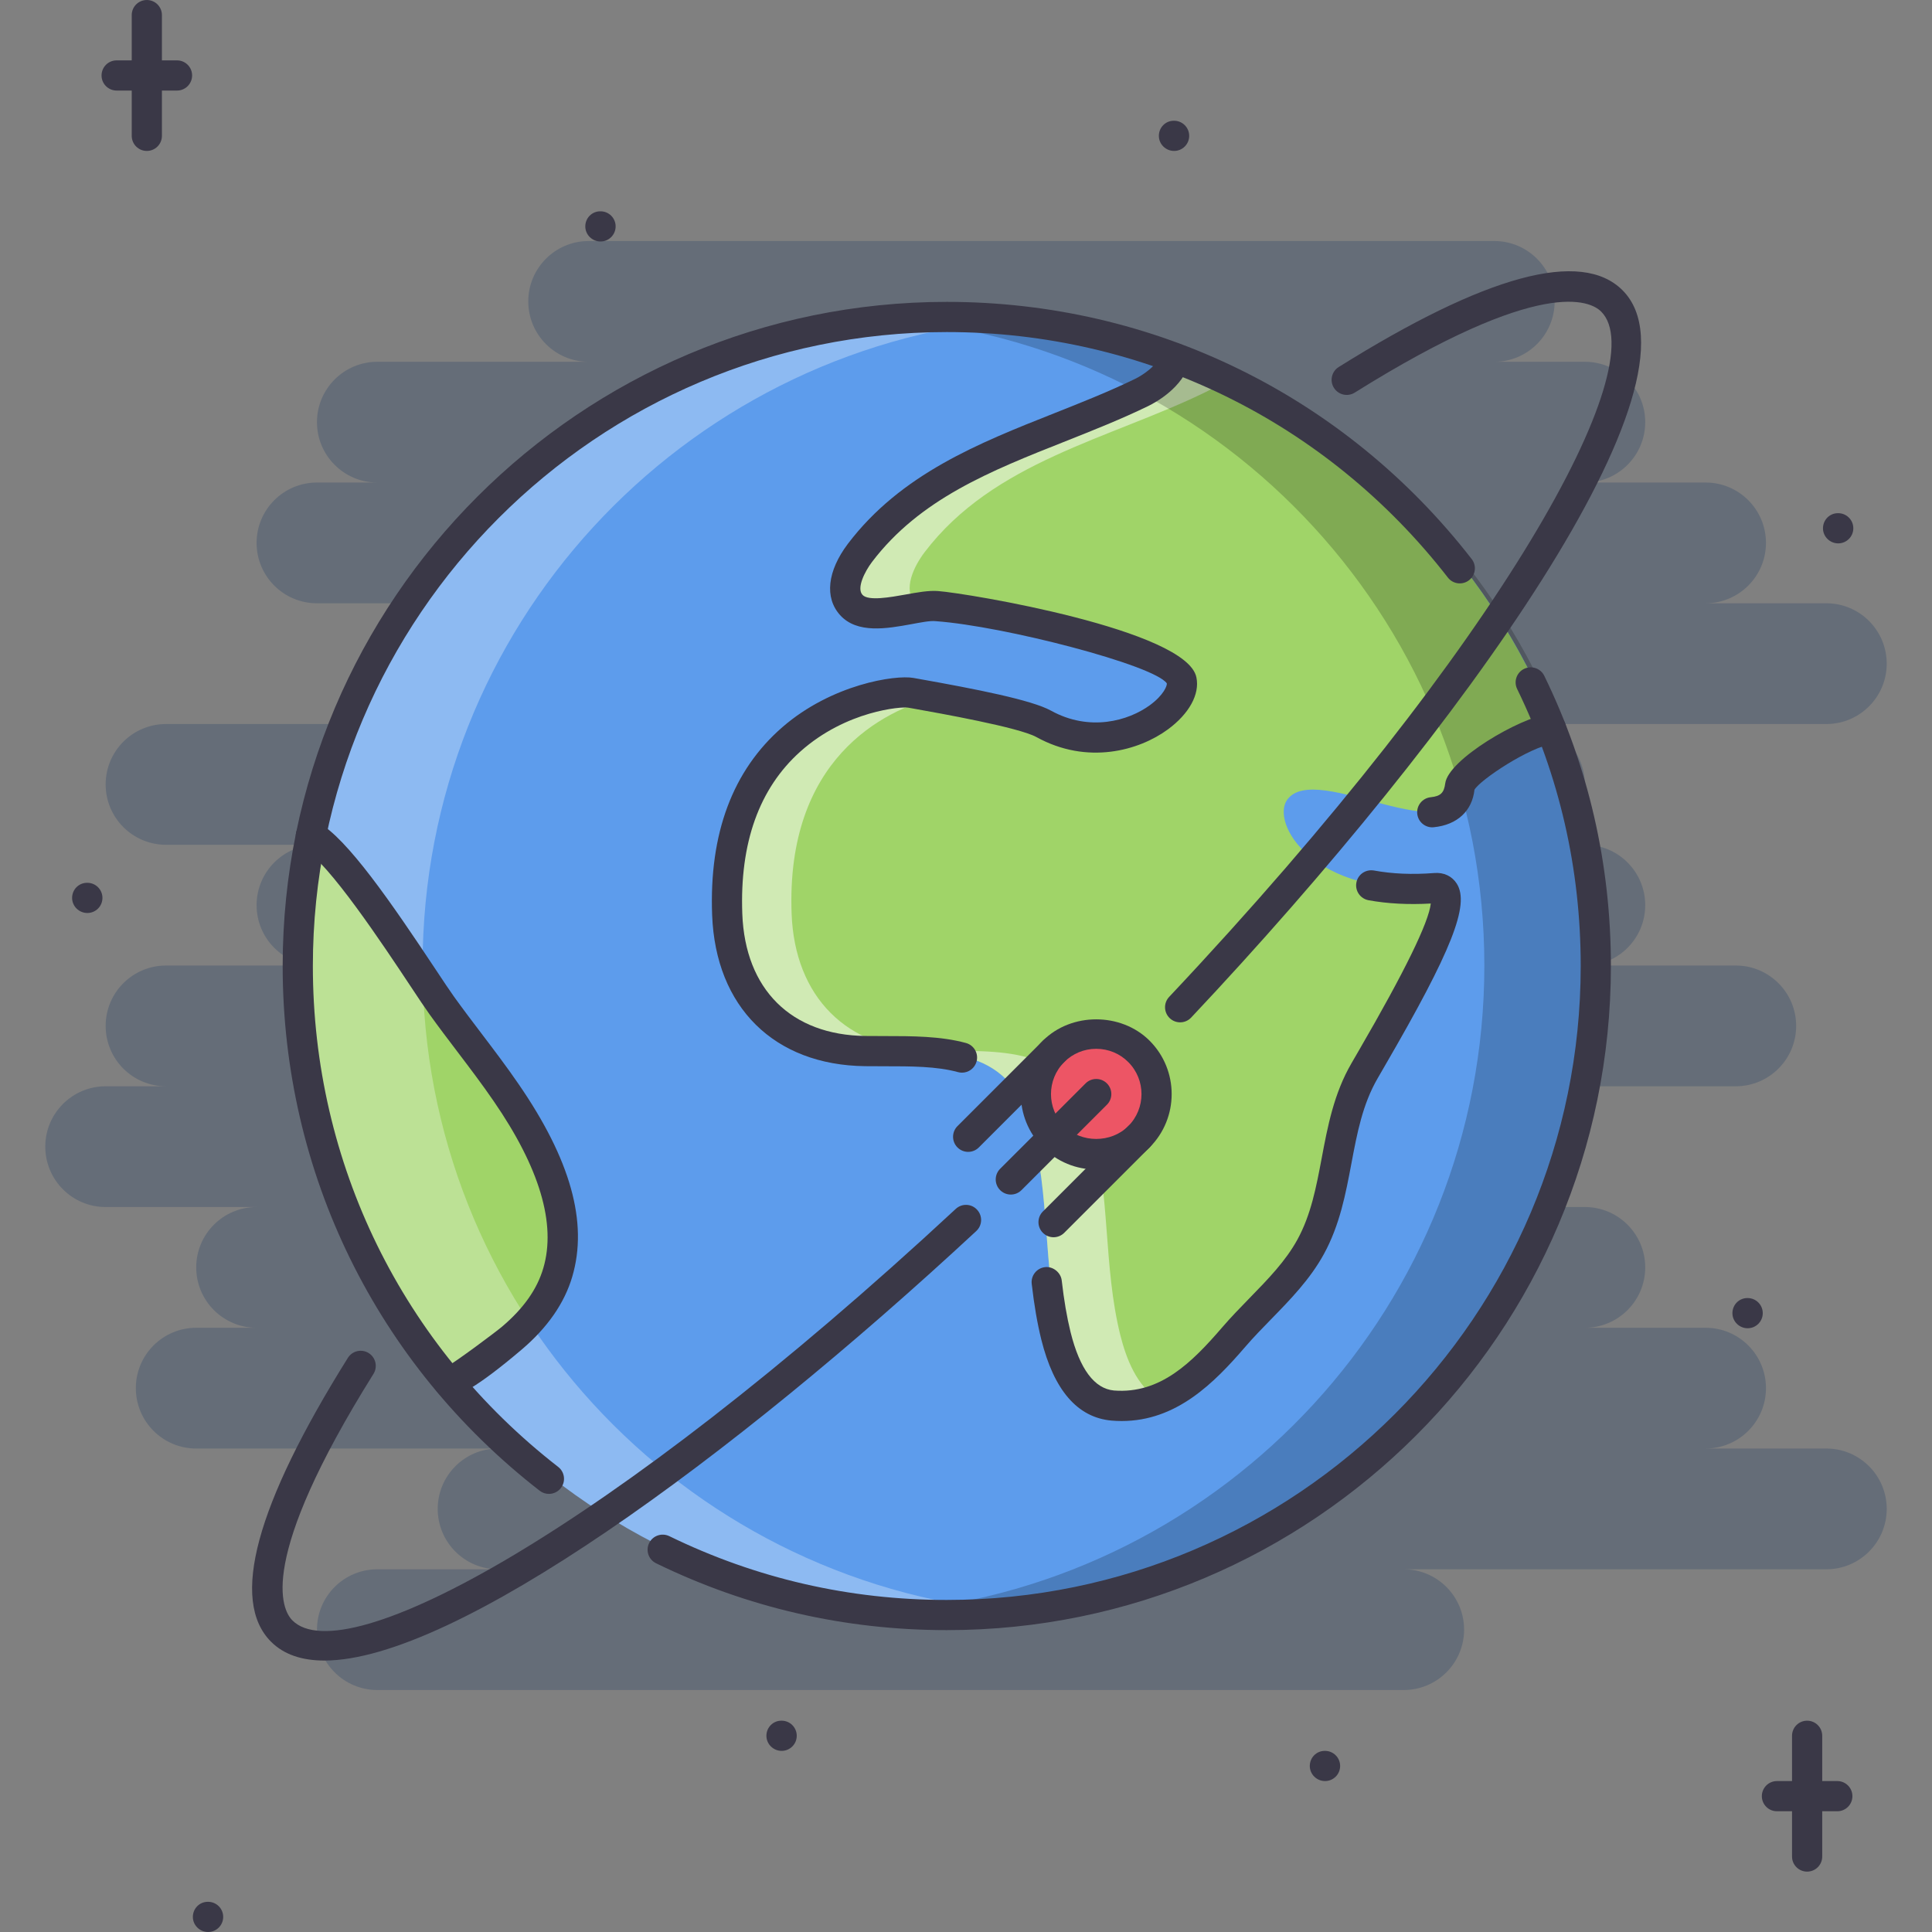 <?xml version="1.0" encoding="iso-8859-1"?>
<!-- Generator: Adobe Illustrator 19.0.0, SVG Export Plug-In . SVG Version: 6.00 Build 0)  -->
<svg version="1.1" id="Capa_1" xmlns="http://www.w3.org/2000/svg" xmlns:xlink="http://www.w3.org/1999/xlink" x="0px" y="0px"
	 viewBox="0 0 511.754 511.754" style="enable-background:new 0 0 511.754 511.754;" xml:space="preserve">
<rect x="0" y="0" width="511.754" height="511.754" fill="#808080" stroke="none"/>
<path style="fill:#656D78;" d="M483.768,383.69h-31.984c8.824,0,15.992-7.16,15.992-15.992s-7.168-15.992-15.992-15.992H419.8
	c8.823,0,15.992-7.161,15.992-15.992c0-8.832-7.169-15.993-15.992-15.993h-47.978c8.824,0,15.992-7.16,15.992-15.992
	c0-8.831-7.168-15.992-15.992-15.992h87.958c8.824,0,15.992-7.16,15.992-15.992s-7.168-15.992-15.992-15.992H419.8
	c8.823,0,15.992-7.161,15.992-15.992c0-8.832-7.169-15.992-15.992-15.992h-15.993c8.823,0,15.992-7.161,15.992-15.992
	c0-8.832-7.169-15.993-15.992-15.993h79.961c8.824,0,15.992-7.161,15.992-15.992s-7.168-15.993-15.992-15.993h-31.984
	c8.824,0,15.992-7.16,15.992-15.992s-7.168-15.992-15.992-15.992H419.8c8.823,0,15.992-7.161,15.992-15.992
	c0-8.832-7.169-15.992-15.992-15.992h-23.988c8.823,0,15.992-7.161,15.992-15.992c0-8.832-7.169-15.993-15.992-15.993H155.925
	c-8.839,0-15.993,7.161-15.993,15.993c0,8.831,7.153,15.992,15.993,15.992H99.952c-8.839,0-15.992,7.16-15.992,15.992
	s7.153,15.992,15.992,15.992H83.96c-8.84,0-15.992,7.161-15.992,15.992c0,8.832,7.152,15.992,15.992,15.992h47.977
	c-8.839,0-15.992,7.161-15.992,15.993s7.153,15.992,15.992,15.992H43.979c-8.839,0-15.992,7.161-15.992,15.993
	c0,8.831,7.153,15.992,15.992,15.992H83.96c-8.84,0-15.992,7.16-15.992,15.992s7.152,15.992,15.992,15.992H43.979
	c-8.839,0-15.992,7.16-15.992,15.992s7.153,15.992,15.992,15.992H27.987c-8.839,0-15.993,7.161-15.993,15.992
	c0,8.832,7.153,15.992,15.993,15.992h39.981c-8.84,0-15.992,7.161-15.992,15.993c0,8.831,7.152,15.992,15.992,15.992H51.976
	c-8.84,0-15.993,7.16-15.993,15.992s7.153,15.992,15.993,15.992h79.961c-8.839,0-15.992,7.161-15.992,15.992
	c0,8.832,7.153,15.993,15.992,15.993H99.953c-8.839,0-15.992,7.16-15.992,15.992c0,8.831,7.153,15.992,15.992,15.992h271.869
	c8.824,0,15.992-7.161,15.992-15.992c0-8.832-7.168-15.992-15.992-15.992h111.946c8.824,0,15.992-7.161,15.992-15.993
	C499.76,390.852,492.592,383.69,483.768,383.69z"/>
<path style="fill:#5D9CEC;" d="M423.789,255.744c0,94.954-76.971,171.926-171.918,171.926c-94.954,0-171.917-76.972-171.917-171.926
	c0-94.938,76.963-171.909,171.917-171.909C346.818,83.835,423.789,160.806,423.789,255.744z"/>
<path style="fill:#A0D468;" d="M340.984,211.797c-4.459,6.036,6.419,25.925,40.238,23.324c10.69-0.835-11.893,36.521-18.678,48.32
	c-8.457,14.688-6.317,32.063-14.313,46.65c-5.014,9.198-13.563,16.078-20.35,23.973c-8.465,9.761-17.937,19.326-32.056,18.124
	c-9.394-0.836-13.204-11.151-15.055-18.491c-4.553-18.312-2.608-37.264-7.629-55.661c-6.044-21.653-24.52-19.506-42.831-19.701
	c-22.122-0.281-35.78-14.399-36.615-36.24c-2.054-53.99,43.393-59.667,48.602-58.729c7.527,1.382,29.642,5.192,35.21,8.27
	c18.873,10.315,38.106-4.006,36.623-11.526c-1.578-7.621-48.32-18.483-64.868-19.709c-5.95-0.352-18.124,4.74-22.668-0.266
	c-3.725-3.998-0.281-10.417,2.319-13.853c18.304-24.066,48.79-29.931,74.527-42.464c0.835-0.375,7.348-3.639,8.925-9.02
	c45.533,17.102,81.867,52.975,99.523,98.133c-7.528,0.929-23.606,11.518-24.067,14.97
	C385.408,226.758,348.699,201.294,340.984,211.797z"/>
<g style="opacity:0.5;">
	<path style="fill:#FFFFFF;" d="M296.764,353.697c-4.553-18.312-2.607-37.264-7.629-55.661
		c-6.044-21.653-24.52-19.506-42.831-19.701c-22.122-0.281-35.78-14.399-36.615-36.24c-1.554-40.762,23.957-53.974,38.802-57.598
		c-2.46-0.453-4.67-0.851-6.192-1.132c-5.208-0.938-50.655,4.74-48.602,58.729c0.835,21.841,14.493,35.959,36.615,36.24
		c18.312,0.195,36.787-1.952,42.831,19.701c5.021,18.397,3.076,37.35,7.629,55.661c1.851,7.34,5.661,17.655,15.055,18.491
		c4.123,0.351,7.817-0.297,11.237-1.522C301.098,367.425,298.264,359.632,296.764,353.697z"/>
	<path style="fill:#FFFFFF;" d="M243.727,160.939c-0.39-0.258-0.819-0.453-1.14-0.805c-3.725-3.998-0.281-10.417,2.319-13.853
		c18.304-24.066,48.789-29.931,74.526-42.464c0.5-0.227,3.015-1.492,5.294-3.607c-4.061-1.906-8.129-3.819-12.361-5.412
		c-1.577,5.381-8.09,8.645-8.925,9.02c-25.737,12.533-56.223,18.397-74.527,42.464c-2.6,3.436-6.044,9.854-2.319,13.853
		C229.983,163.866,237.597,161.992,243.727,160.939z"/>
</g>
<path style="fill:#A0D468;" d="M135.154,289.299c9.011,13.103,18.483,31.141,13.657,47.586c-2.046,7.052-6.685,12.721-12.182,17.461
	c-1.296,1.116-15.141,11.619-16.625,11.619h-0.094c-24.902-29.83-39.957-68.311-39.957-110.221c0-11.791,1.202-23.317,3.529-34.468
	c9.378,5.208,29.361,37.622,34.569,44.893C123.543,273.876,129.766,281.389,135.154,289.299z"/>
<g style="opacity:0.3;">
	<path style="fill:#FFFFFF;" d="M111.939,255.744c0-89.543,68.475-163.023,155.925-171.105c-5.271-0.484-10.596-0.804-15.992-0.804
		c-94.954,0-171.917,76.971-171.917,171.909c0,94.954,76.963,171.926,171.917,171.926c5.396,0,10.722-0.32,15.992-0.805
		C180.414,418.783,111.939,345.303,111.939,255.744z"/>
</g>
<g style="opacity:0.2;">
	<path d="M393.179,255.76c0,89.543-68.476,163.023-155.925,171.105c5.271,0.484,10.596,0.805,15.992,0.805
		c94.955,0,171.917-76.972,171.917-171.91c0-94.954-76.963-171.925-171.917-171.925c-5.396,0-10.721,0.32-15.992,0.804
		C324.703,92.721,393.179,166.201,393.179,255.76z"/>
</g>
<circle style="fill:#ED5565;" cx="291.467" cy="289.687" r="15.992"/>
<g>
	<path style="fill:#3A3847;" d="M23.138,241.837c-2.206,0-4.037-1.788-4.037-3.998s1.749-3.998,3.959-3.998h0.078
		c2.21,0,3.998,1.788,3.998,3.998S25.348,241.837,23.138,241.837z"/>
	<path style="fill:#3A3847;" d="M310.999,39.981c-2.21,0-4.037-1.788-4.037-3.998s1.749-3.998,3.951-3.998h0.086
		c2.202,0,3.998,1.788,3.998,3.998S313.201,39.981,310.999,39.981z"/>
	<path style="fill:#3A3847;" d="M486.914,143.931c-2.209,0-4.037-1.788-4.037-3.998s1.75-3.998,3.951-3.998h0.086
		c2.203,0,3.998,1.788,3.998,3.998S489.117,143.931,486.914,143.931z"/>
	<path style="fill:#3A3847;" d="M462.926,351.831c-2.209,0-4.037-1.788-4.037-3.998s1.75-3.998,3.951-3.998h0.086
		c2.202,0,3.998,1.788,3.998,3.998S465.128,351.831,462.926,351.831z"/>
	<path style="fill:#3A3847;" d="M350.981,471.773c-2.211,0-4.037-1.788-4.037-3.998s1.748-3.998,3.951-3.998h0.086
		c2.201,0,3.998,1.788,3.998,3.998S353.182,471.773,350.981,471.773z"/>
	<path style="fill:#3A3847;" d="M207.045,463.777c-2.206,0-4.037-1.789-4.037-3.998c0-2.21,1.75-3.998,3.959-3.998h0.078
		c2.21,0,3.998,1.788,3.998,3.998C211.043,461.988,209.255,463.777,207.045,463.777z"/>
	<path style="fill:#3A3847;" d="M55.122,511.754c-2.206,0-4.037-1.788-4.037-3.998s1.749-3.998,3.959-3.998h0.078
		c2.21,0,3.998,1.788,3.998,3.998S57.332,511.754,55.122,511.754z"/>
	<path style="fill:#3A3847;" d="M159.072,63.969c-2.206,0-4.037-1.789-4.037-3.998c0-2.21,1.749-3.998,3.959-3.998h0.078
		c2.21,0,3.998,1.788,3.998,3.998C163.07,62.181,161.282,63.969,159.072,63.969z"/>
	<path style="fill:#3A3847;" d="M478.676,495.762c-2.209,0-3.998-1.788-3.998-3.998V459.78c0-2.21,1.789-3.998,3.998-3.998
		c2.211,0,3.999,1.788,3.999,3.998v31.984C482.675,493.974,480.887,495.762,478.676,495.762z"/>
	<path style="fill:#3A3847;" d="M486.673,479.77H470.68c-2.209,0-3.998-1.788-3.998-3.998s1.789-3.998,3.998-3.998h15.993
		c2.21,0,3.998,1.788,3.998,3.998S488.883,479.77,486.673,479.77z"/>
	<path style="fill:#3A3847;" d="M38.892,39.981c-2.21,0-3.998-1.788-3.998-3.998V3.998c0-2.21,1.788-3.998,3.998-3.998
		s3.998,1.788,3.998,3.998v31.984C42.89,38.192,41.102,39.981,38.892,39.981z"/>
	<path style="fill:#3A3847;" d="M46.888,23.988H30.896c-2.21,0-3.998-1.788-3.998-3.998s1.788-3.998,3.998-3.998h15.992
		c2.21,0,3.998,1.788,3.998,3.998S49.098,23.988,46.888,23.988z"/>
	<path style="fill:#3A3847;" d="M145.396,395.708c-0.855,0-1.722-0.273-2.448-0.843c-43.261-33.617-68.074-84.272-68.074-138.988
		c0.004-97,78.919-175.916,175.912-175.916c54.739,0,105.418,24.832,139.042,68.124c1.359,1.741,1.039,4.256-0.702,5.606
		c-1.733,1.352-4.256,1.047-5.606-0.702c-32.11-41.332-80.485-65.031-132.733-65.031c-92.585,0-167.912,75.331-167.916,167.919
		c0,52.225,23.684,100.584,64.98,132.679c1.745,1.351,2.062,3.865,0.707,5.606C147.769,395.178,146.59,395.708,145.396,395.708z"/>
	<path style="fill:#3A3847;" d="M250.786,431.793c-27.007,0-52.916-5.959-77.006-17.711c-1.983-0.968-2.808-3.357-1.839-5.341
		c0.972-1.983,3.35-2.796,5.345-1.843c22.989,11.213,47.715,16.898,73.5,16.898c92.588,0,167.919-75.332,167.919-167.92
		c0-25.753-5.661-50.437-16.836-73.371c-0.968-1.983-0.141-4.373,1.844-5.341c1.967-0.945,4.38-0.148,5.341,1.843
		c11.713,24.027,17.647,49.89,17.647,76.869C426.701,352.877,347.786,431.793,250.786,431.793z"/>
	<path style="fill:#3A3847;" d="M379.373,219.145c-2.023,0-3.765-1.538-3.967-3.6c-0.227-2.194,1.382-4.154,3.576-4.373
		c2.584-0.266,3.514-1.148,3.834-3.662c0.797-6.317,19.701-17.406,27.533-18.429c2.155-0.32,4.193,1.265,4.482,3.451
		c0.281,2.187-1.265,4.193-3.451,4.482c-6.177,0.804-19.358,9.573-20.818,12.174c-0.602,5.544-4.498,9.308-10.784,9.933
		C379.646,219.137,379.506,219.145,379.373,219.145z"/>
	<path style="fill:#3A3847;" d="M297.092,376.405c-0.883,0-1.772-0.039-2.687-0.117c-9.003-0.812-15.242-8.043-18.593-21.498
		c-1.069-4.364-1.873-9.034-2.529-14.72c-0.25-2.193,1.327-4.169,3.521-4.427c2.007-0.258,4.17,1.327,4.428,3.521
		c0.609,5.333,1.358,9.683,2.343,13.704c2.437,9.777,6.31,14.985,11.518,15.454c12.221,0.937,20.568-7.349,28.674-16.758
		c2.265-2.632,4.716-5.153,7.176-7.676c4.928-5.053,9.581-9.823,12.713-15.532c3.615-6.598,4.989-13.907,6.45-21.638
		c1.577-8.379,3.209-17.046,7.887-25.098l1.96-3.381c12.119-20.873,18.507-33.937,19.038-38.911
		c-5.92,0.336-11.472,0.047-16.5-0.875c-2.171-0.406-3.607-2.483-3.209-4.662c0.405-2.171,2.436-3.576,4.661-3.209
		c4.771,0.882,10.112,1.125,15.906,0.671c2.616-0.227,4.779,0.836,6.036,2.827c3.475,5.544-1.319,17.694-19.021,48.172l-1.945,3.366
		c-3.998,6.879-5.435,14.508-6.957,22.582c-1.507,8.004-3.068,16.281-7.293,23.996c-3.654,6.669-8.91,12.057-14.002,17.273
		c-2.342,2.397-4.677,4.795-6.84,7.309C321.588,366.34,311.64,376.405,297.092,376.405z"/>
	<path style="fill:#3A3847;" d="M254.819,284.129c-0.352,0-0.707-0.047-1.059-0.141c-5.669-1.554-12.427-1.554-19.58-1.554
		l-5.025-0.023c-24.09-0.289-39.618-15.641-40.523-40.066c-0.808-21.592,5.455-38.318,18.608-49.734
		c13.115-11.385,29.931-13.892,34.698-13.041l1.398,0.25c15.18,2.702,29.931,5.591,35.038,8.41
		c10.214,5.646,20.514,2.733,26.237-1.46c3.693-2.717,4.576-5.208,4.459-5.763c-3.365-4.842-43.089-15.165-61.197-16.469
		c-1.46-0.18-4.068,0.352-6.567,0.812c-6.349,1.148-14.255,2.577-18.776-2.413c-4.166-4.607-3.39-11.674,2.077-18.913
		c14.028-18.468,34.682-26.651,54.665-34.569c7.145-2.834,14.54-5.763,21.396-9.097c2.124-1.039,5.95-3.592,6.794-6.528
		c0.601-2.124,2.819-3.397,4.935-2.749c2.125,0.602,3.358,2.819,2.749,4.936c-1.89,6.637-8.87,10.495-10.972,11.525
		c-7.137,3.467-14.672,6.458-21.958,9.347c-19.834,7.855-38.563,15.282-51.237,31.969c-1.897,2.514-4.146,6.918-2.522,8.707
		c1.534,1.702,7.488,0.617,11.432-0.086c3.116-0.57,6.052-1.101,8.551-0.921c7.84,0.57,66.012,10.276,68.471,22.888
		c0.914,4.451-1.913,9.612-7.566,13.767c-7.621,5.606-21.334,9.479-34.835,2.015c-4.646-2.562-25.667-6.302-32.574-7.536
		l-1.413-0.25c-1.616-0.297-16.332,0.726-28.541,11.643c-10.894,9.753-16.059,24.207-15.36,42.964
		c0.746,20.029,12.943,32.133,32.629,32.367l4.935,0.023c7.363,0,14.981,0,21.685,1.835c2.132,0.586,3.381,2.779,2.804,4.912
		C258.185,282.966,256.576,284.129,254.819,284.129z"/>
	<path style="fill:#3A3847;" d="M118.482,370.119c-1.441,0-2.097-0.766-2.679-1.445c-1.433-1.679-1.233-4.209,0.445-5.638
		c0.562-0.483,1.218-0.78,1.897-0.897c2.749-1.516,13.169-9.316,14.837-10.729c5.724-4.856,9.304-9.94,10.936-15.523
		c3.444-11.69-0.988-26.565-13.158-44.222c-3.046-4.451-6.337-8.776-9.617-13.103c-2.518-3.312-5.029-6.622-7.422-9.964
		c-1.089-1.508-2.842-4.146-5.017-7.426c-7.06-10.644-21.751-32.79-28.252-36.288c-1.944-1.046-2.674-3.467-1.628-5.411
		s3.479-2.671,5.416-1.632c7.629,4.1,19.561,21.474,31.125,38.911c2.101,3.162,3.791,5.716,4.849,7.184
		c2.358,3.287,4.826,6.536,7.297,9.792c3.358,4.428,6.727,8.863,9.839,13.408c13.791,20.006,18.452,36.692,14.239,51.007
		c-2.058,7.027-6.575,13.54-13.431,19.357C126.256,367.605,121.09,370.119,118.482,370.119z"/>
	<path style="fill:#3A3847;" d="M85.924,439.852c-5.938,0-10.722-1.578-14.126-4.982c-10.897-10.894-4.049-36.193,20.35-75.198
		c1.171-1.866,3.639-2.444,5.509-1.265c1.874,1.171,2.44,3.639,1.269,5.513c-30.985,49.53-24.27,62.501-21.474,65.297
		c13.786,13.821,83.292-23.2,175.705-108.995c1.613-1.507,4.151-1.421,5.65,0.211c1.507,1.617,1.413,4.146-0.207,5.646
		C193.517,386.502,120.388,439.852,85.924,439.852z"/>
	<path style="fill:#3A3847;" d="M312.6,270.8c-0.983,0-1.968-0.359-2.74-1.086c-1.609-1.515-1.688-4.045-0.172-5.653
		c88.66-94.158,128.43-167.537,114.438-181.522c-2.796-2.811-15.782-9.503-65.281,21.459c-1.875,1.171-4.334,0.609-5.514-1.265
		c-1.171-1.875-0.602-4.342,1.266-5.513c39.004-24.395,64.297-31.25,75.183-20.334c23.77,23.747-42.573,116.515-114.266,192.657
		C314.724,270.378,313.662,270.8,312.6,270.8z"/>
	<path style="fill:#3A3847;" d="M290.368,309.789c-5.341,0-10.362-2.078-14.126-5.85c-7.793-7.793-7.793-20.482,0-28.275
		c7.527-7.543,20.709-7.543,28.268,0c7.793,7.793,7.793,20.482,0,28.275C300.731,307.711,295.71,309.789,290.368,309.789z
		 M290.368,277.812c-3.201,0-6.216,1.241-8.472,3.507c-4.678,4.677-4.678,12.291,0,16.968c4.521,4.537,12.438,4.529,16.96,0
		c4.678-4.677,4.678-12.291,0-16.968C296.592,279.053,293.578,277.812,290.368,277.812z"/>
	<path style="fill:#3A3847;" d="M279.069,327.726c-1.023,0-2.046-0.391-2.827-1.172c-1.562-1.562-1.562-4.092,0-5.653l22.614-22.614
		c1.562-1.562,4.092-1.562,5.653,0c1.562,1.562,1.562,4.092,0,5.653l-22.613,22.614
		C281.115,327.335,280.092,327.726,279.069,327.726z"/>
	<path style="fill:#3A3847;" d="M256.447,305.111c-1.023,0-2.046-0.391-2.827-1.172c-1.562-1.562-1.562-4.092,0-5.653l22.622-22.622
		c1.562-1.562,4.092-1.562,5.654,0c1.562,1.562,1.562,4.092,0,5.654l-22.623,22.621
		C258.493,304.721,257.471,305.111,256.447,305.111z"/>
	<path style="fill:#3A3847;" d="M267.746,316.418c-1.022,0-2.045-0.391-2.826-1.171c-1.562-1.562-1.562-4.092,0-5.653l22.63-22.622
		c1.562-1.562,4.092-1.562,5.653,0s1.562,4.092,0,5.653l-22.63,22.622C269.793,316.027,268.77,316.418,267.746,316.418z"/>
</g>
<g>
</g>
<g>
</g>
<g>
</g>
<g>
</g>
<g>
</g>
<g>
</g>
<g>
</g>
<g>
</g>
<g>
</g>
<g>
</g>
<g>
</g>
<g>
</g>
<g>
</g>
<g>
</g>
<g>
</g>
</svg>
